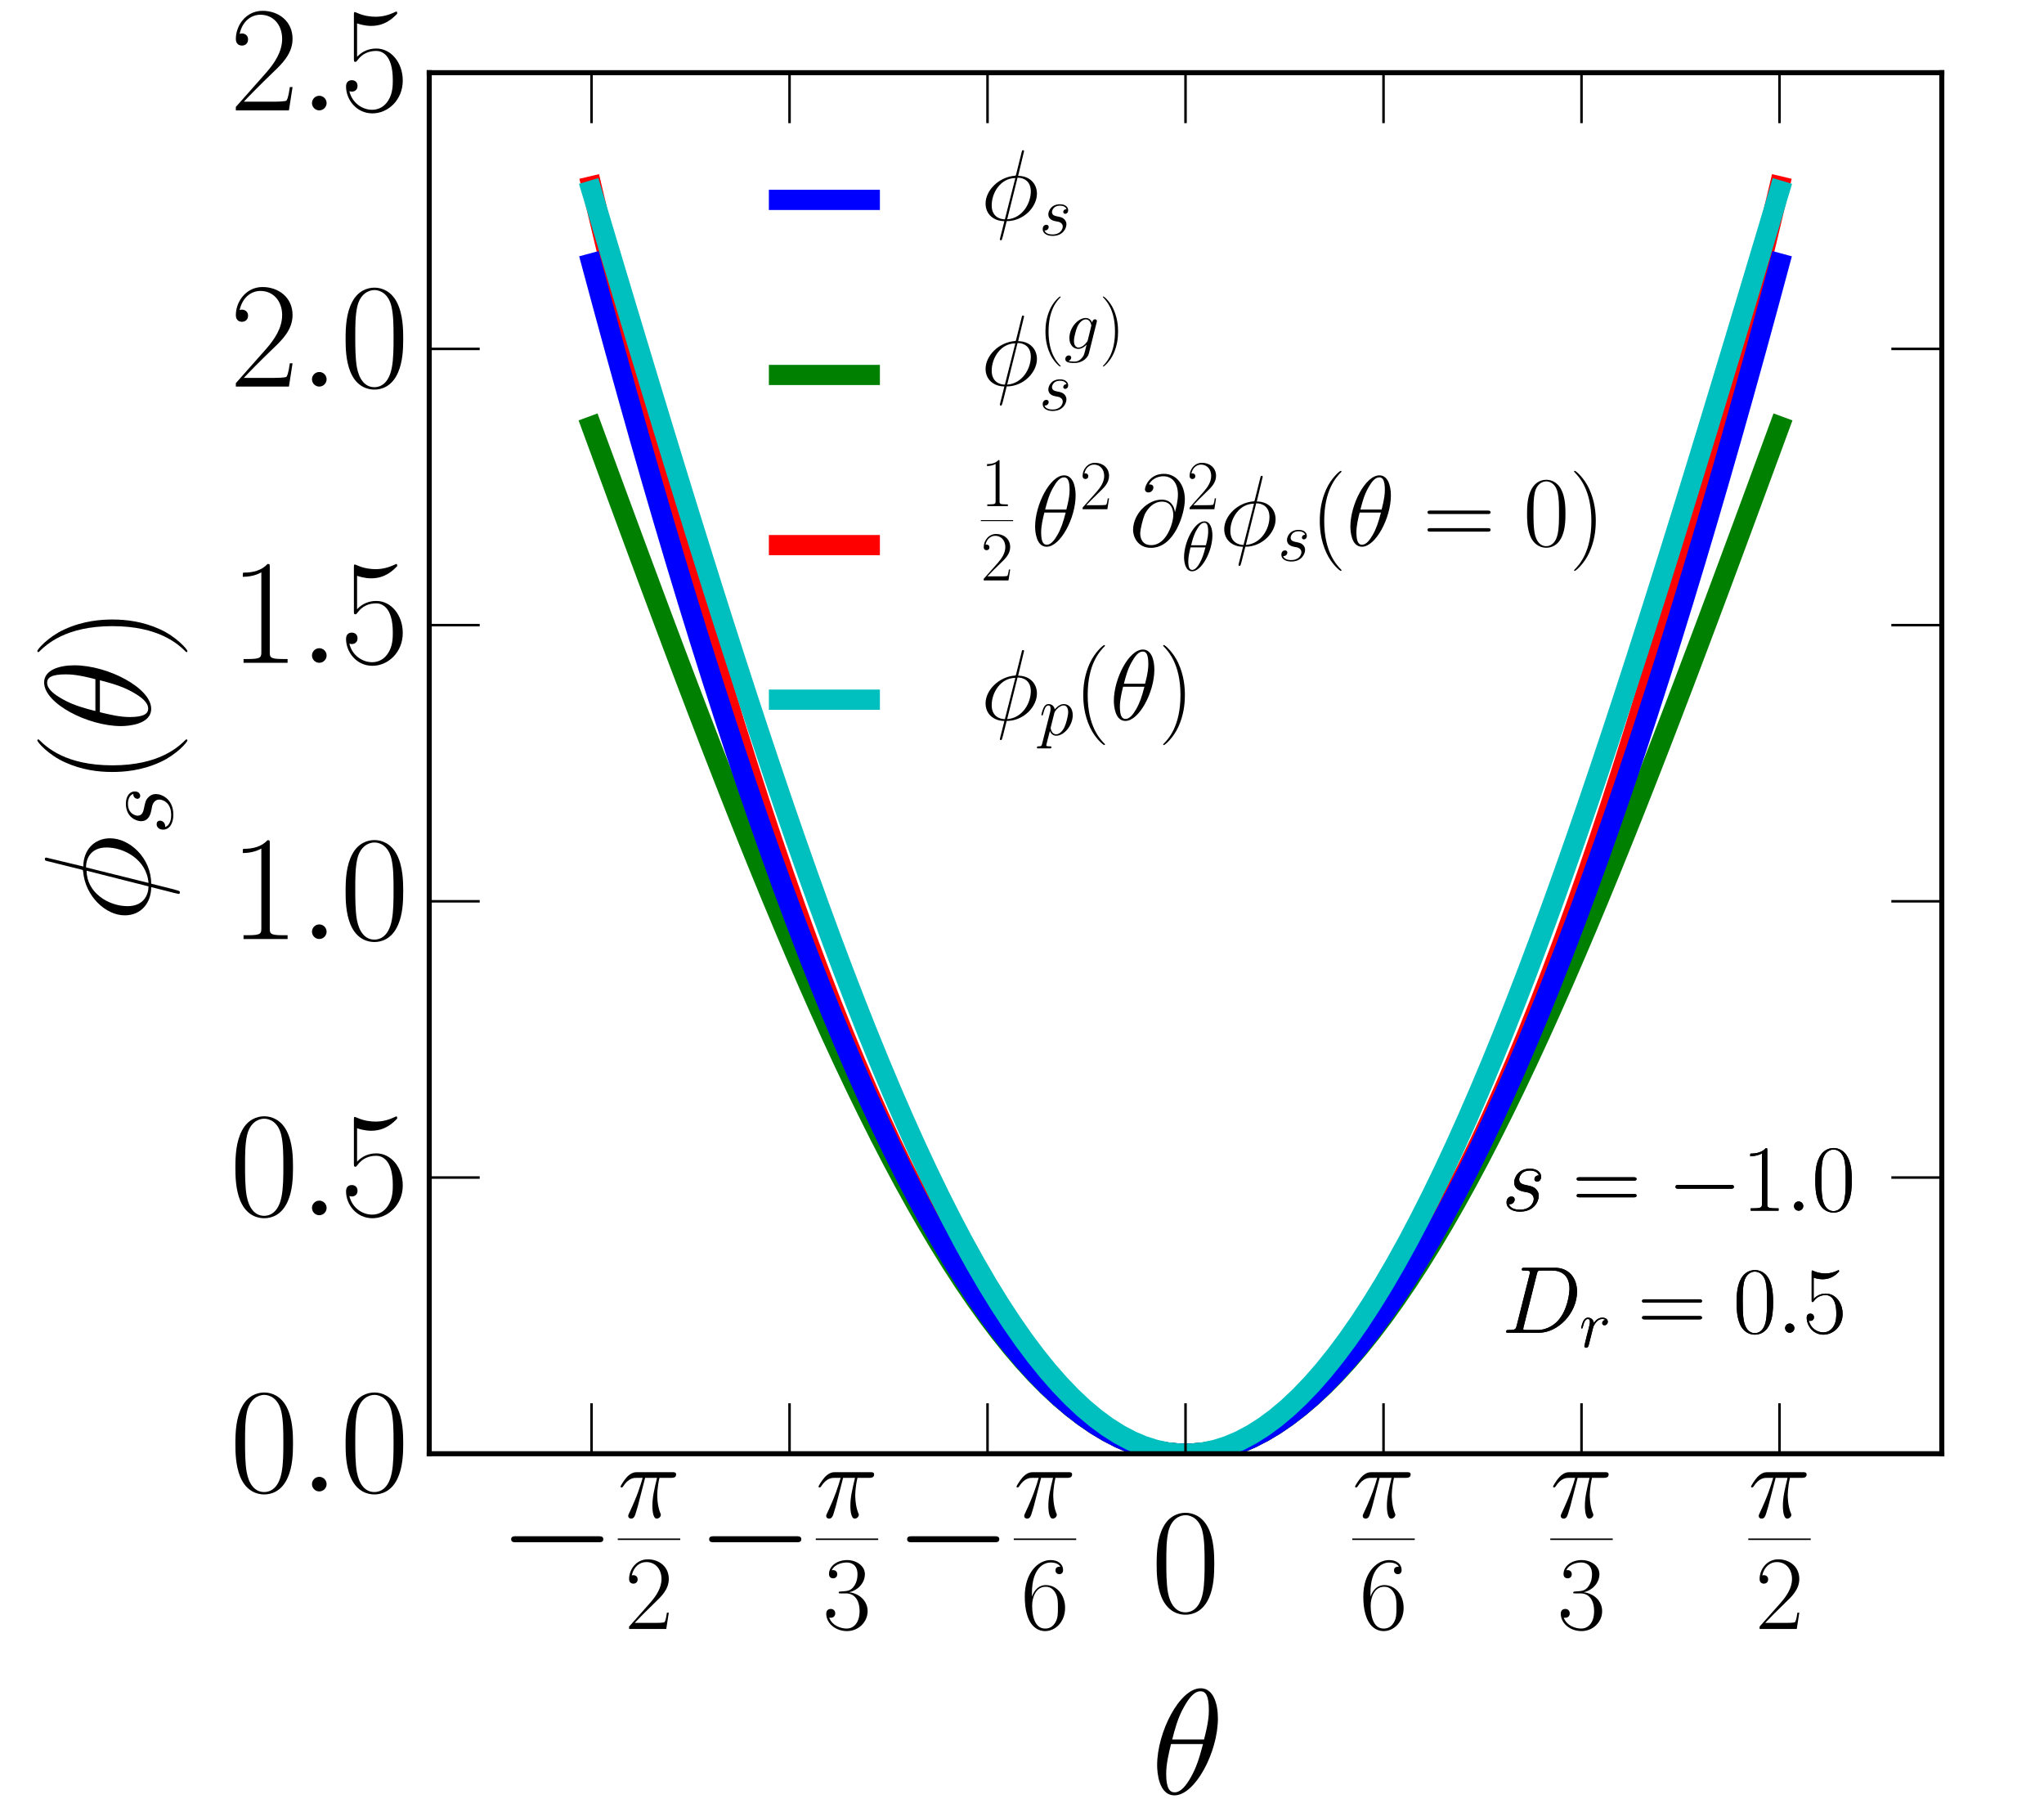 <?xml version="1.0" encoding="utf-8" standalone="no"?>
<!DOCTYPE svg PUBLIC "-//W3C//DTD SVG 1.1//EN"
  "http://www.w3.org/Graphics/SVG/1.1/DTD/svg11.dtd">
<!-- Created with matplotlib (https://matplotlib.org/) -->
<svg height="360pt" version="1.1" viewBox="0 0 405 360" width="405pt" xmlns="http://www.w3.org/2000/svg" xmlns:xlink="http://www.w3.org/1999/xlink">
 <defs>
  <style type="text/css">
*{stroke-linecap:butt;stroke-linejoin:round;}
  </style>
 </defs>
 <g id="figure_1">
  <g id="patch_1">
   <path d="M 0 360 
L 405 360 
L 405 0 
L 0 0 
z
" style="fill:#ffffff;"/>
  </g>
  <g id="axes_1">
   <g id="patch_2">
    <path d="M 85.05 288 
L 384.75 288 
L 384.75 14.4 
L 85.05 14.4 
z
" style="fill:#ffffff;"/>
   </g>
   <g id="line2d_1">
    <path clip-path="url(#p9146e117f8)" d="M 117.208 36.905 
L 119.586 46.948 
L 121.963 56.786 
L 124.341 66.418 
L 126.719 75.846 
L 129.096 85.069 
L 131.474 94.087 
L 133.851 102.9 
L 136.229 111.508 
L 138.607 119.912 
L 140.984 128.11 
L 143.362 136.103 
L 145.739 143.891 
L 148.117 151.475 
L 150.495 158.853 
L 152.872 166.026 
L 155.25 172.995 
L 157.628 179.758 
L 160.005 186.317 
L 162.383 192.67 
L 164.76 198.819 
L 167.138 204.763 
L 169.516 210.502 
L 171.893 216.035 
L 174.271 221.364 
L 176.648 226.488 
L 179.026 231.407 
L 181.404 236.121 
L 183.781 240.63 
L 186.159 244.934 
L 188.537 249.033 
L 190.914 252.927 
L 193.292 256.616 
L 195.669 260.101 
L 198.047 263.38 
L 200.425 266.454 
L 202.802 269.324 
L 205.18 271.988 
L 207.557 274.447 
L 209.935 276.702 
L 212.313 278.751 
L 214.69 280.596 
L 217.068 282.236 
L 219.446 283.67 
L 221.823 284.9 
L 224.201 285.925 
L 226.578 286.745 
L 228.956 287.36 
L 231.334 287.769 
L 233.711 287.974 
L 236.089 287.974 
L 238.466 287.769 
L 240.844 287.36 
L 243.222 286.745 
L 245.599 285.925 
L 247.977 284.9 
L 250.354 283.67 
L 252.732 282.236 
L 255.11 280.596 
L 257.487 278.751 
L 259.865 276.702 
L 262.243 274.447 
L 264.62 271.988 
L 266.998 269.324 
L 269.375 266.454 
L 271.753 263.38 
L 274.131 260.101 
L 276.508 256.616 
L 278.886 252.927 
L 281.263 249.033 
L 283.641 244.934 
L 286.019 240.63 
L 288.396 236.121 
L 290.774 231.407 
L 293.152 226.488 
L 295.529 221.364 
L 297.907 216.035 
L 300.284 210.502 
L 302.662 204.763 
L 305.04 198.819 
L 307.417 192.67 
L 309.795 186.317 
L 312.172 179.758 
L 314.55 172.995 
L 316.928 166.026 
L 319.305 158.853 
L 321.683 151.475 
L 324.061 143.891 
L 326.438 136.103 
L 328.816 128.11 
L 331.193 119.912 
L 333.571 111.508 
L 335.949 102.9 
L 338.326 94.087 
L 340.704 85.069 
L 343.081 75.846 
L 345.459 66.418 
L 347.837 56.786 
L 350.214 46.948 
L 352.592 36.905 
" style="fill:none;stroke:#ff0000;stroke-linecap:square;stroke-width:4;"/>
   </g>
   <g id="line2d_2">
    <path clip-path="url(#p9146e117f8)" d="M 117.208 84.47 
L 119.586 90.928 
L 121.963 97.379 
L 124.341 103.817 
L 126.719 110.235 
L 129.096 116.628 
L 131.474 122.988 
L 133.851 129.31 
L 136.229 135.586 
L 138.607 141.811 
L 140.984 147.978 
L 143.362 154.081 
L 145.739 160.114 
L 148.117 166.071 
L 150.495 171.946 
L 152.872 177.733 
L 155.25 183.426 
L 157.628 189.019 
L 160.005 194.507 
L 162.383 199.884 
L 164.76 205.145 
L 167.138 210.284 
L 169.516 215.297 
L 171.893 220.177 
L 174.271 224.922 
L 176.648 229.525 
L 179.026 233.981 
L 181.404 238.288 
L 183.781 242.439 
L 186.159 246.431 
L 188.537 250.261 
L 190.914 253.923 
L 193.292 257.415 
L 195.669 260.732 
L 198.047 263.872 
L 200.425 266.832 
L 202.802 269.607 
L 205.18 272.197 
L 207.557 274.597 
L 209.935 276.806 
L 212.313 278.821 
L 214.69 280.641 
L 217.068 282.263 
L 219.446 283.686 
L 221.823 284.908 
L 224.201 285.928 
L 226.578 286.746 
L 228.956 287.36 
L 231.334 287.769 
L 233.711 287.974 
L 236.089 287.974 
L 238.466 287.769 
L 240.844 287.36 
L 243.222 286.746 
L 245.599 285.928 
L 247.977 284.908 
L 250.354 283.686 
L 252.732 282.263 
L 255.11 280.641 
L 257.487 278.821 
L 259.865 276.806 
L 262.243 274.597 
L 264.62 272.197 
L 266.998 269.607 
L 269.375 266.832 
L 271.753 263.872 
L 274.131 260.732 
L 276.508 257.415 
L 278.886 253.923 
L 281.263 250.261 
L 283.641 246.431 
L 286.019 242.439 
L 288.396 238.288 
L 290.774 233.981 
L 293.152 229.525 
L 295.529 224.922 
L 297.907 220.177 
L 300.284 215.297 
L 302.662 210.284 
L 305.04 205.145 
L 307.417 199.884 
L 309.795 194.507 
L 312.172 189.019 
L 314.55 183.426 
L 316.928 177.733 
L 319.305 171.946 
L 321.683 166.071 
L 324.061 160.114 
L 326.438 154.081 
L 328.816 147.978 
L 331.193 141.811 
L 333.571 135.586 
L 335.949 129.31 
L 338.326 122.988 
L 340.704 116.628 
L 343.081 110.235 
L 345.459 103.817 
L 347.837 97.379 
L 350.214 90.928 
L 352.592 84.47 
" style="fill:none;stroke:#008000;stroke-linecap:square;stroke-width:4;"/>
   </g>
   <g id="line2d_3">
    <path clip-path="url(#p9146e117f8)" d="M 117.208 52.19 
L 119.586 61.016 
L 121.963 69.713 
L 124.341 78.277 
L 126.719 86.706 
L 129.096 94.996 
L 131.474 103.143 
L 133.851 111.144 
L 136.229 118.998 
L 138.607 126.7 
L 140.984 134.248 
L 143.362 141.639 
L 145.739 148.871 
L 148.117 155.942 
L 150.495 162.849 
L 152.872 169.589 
L 155.25 176.161 
L 157.628 182.562 
L 160.005 188.79 
L 162.383 194.843 
L 164.76 200.72 
L 167.138 206.418 
L 169.516 211.936 
L 171.893 217.272 
L 174.271 222.424 
L 176.648 227.391 
L 179.026 232.171 
L 181.404 236.763 
L 183.781 241.165 
L 186.159 245.376 
L 188.537 249.395 
L 190.914 253.221 
L 193.292 256.851 
L 195.669 260.286 
L 198.047 263.524 
L 200.425 266.565 
L 202.802 269.407 
L 205.18 272.049 
L 207.557 274.491 
L 209.935 276.732 
L 212.313 278.772 
L 214.69 280.609 
L 217.068 282.244 
L 219.446 283.675 
L 221.823 284.902 
L 224.201 285.926 
L 226.578 286.745 
L 228.956 287.36 
L 231.334 287.769 
L 233.711 287.974 
L 236.089 287.974 
L 238.466 287.769 
L 240.844 287.36 
L 243.222 286.745 
L 245.599 285.926 
L 247.977 284.902 
L 250.354 283.675 
L 252.732 282.244 
L 255.11 280.609 
L 257.487 278.772 
L 259.865 276.732 
L 262.243 274.491 
L 264.62 272.049 
L 266.998 269.407 
L 269.375 266.565 
L 271.753 263.524 
L 274.131 260.286 
L 276.508 256.851 
L 278.886 253.221 
L 281.263 249.395 
L 283.641 245.376 
L 286.019 241.165 
L 288.396 236.763 
L 290.774 232.171 
L 293.152 227.391 
L 295.529 222.424 
L 297.907 217.272 
L 300.284 211.936 
L 302.662 206.418 
L 305.04 200.72 
L 307.417 194.843 
L 309.795 188.79 
L 312.172 182.562 
L 314.55 176.161 
L 316.928 169.589 
L 319.305 162.849 
L 321.683 155.942 
L 324.061 148.871 
L 326.438 141.639 
L 328.816 134.248 
L 331.193 126.7 
L 333.571 118.998 
L 335.949 111.144 
L 338.326 103.143 
L 340.704 94.996 
L 343.081 86.706 
L 345.459 78.277 
L 347.837 69.713 
L 350.214 61.016 
L 352.592 52.19 
" style="fill:none;stroke:#0000ff;stroke-linecap:square;stroke-width:4;"/>
   </g>
   <g id="line2d_4">
    <path clip-path="url(#p9146e117f8)" d="M 117.208 37.764 
L 119.586 45.704 
L 121.963 53.635 
L 124.341 61.55 
L 126.719 69.442 
L 129.096 77.302 
L 131.474 85.122 
L 133.851 92.894 
L 136.229 100.61 
L 138.607 108.264 
L 140.984 115.846 
L 143.362 123.35 
L 145.739 130.767 
L 148.117 138.091 
L 150.495 145.314 
L 152.872 152.429 
L 155.25 159.428 
L 157.628 166.305 
L 160.005 173.052 
L 162.383 179.663 
L 164.76 186.131 
L 167.138 192.45 
L 169.516 198.613 
L 171.893 204.614 
L 174.271 210.447 
L 176.648 216.106 
L 179.026 221.585 
L 181.404 226.88 
L 183.781 231.984 
L 186.159 236.892 
L 188.537 241.6 
L 190.914 246.103 
L 193.292 250.396 
L 195.669 254.475 
L 198.047 258.335 
L 200.425 261.974 
L 202.802 265.387 
L 205.18 268.57 
L 207.557 271.521 
L 209.935 274.237 
L 212.313 276.715 
L 214.69 278.952 
L 217.068 280.946 
L 219.446 282.696 
L 221.823 284.198 
L 224.201 285.453 
L 226.578 286.458 
L 228.956 287.213 
L 231.334 287.717 
L 233.711 287.969 
L 236.089 287.969 
L 238.466 287.717 
L 240.844 287.213 
L 243.222 286.458 
L 245.599 285.453 
L 247.977 284.198 
L 250.354 282.696 
L 252.732 280.946 
L 255.11 278.952 
L 257.487 276.715 
L 259.865 274.237 
L 262.243 271.521 
L 264.62 268.57 
L 266.998 265.387 
L 269.375 261.974 
L 271.753 258.335 
L 274.131 254.475 
L 276.508 250.396 
L 278.886 246.103 
L 281.263 241.6 
L 283.641 236.892 
L 286.019 231.984 
L 288.396 226.88 
L 290.774 221.585 
L 293.152 216.106 
L 295.529 210.447 
L 297.907 204.614 
L 300.284 198.613 
L 302.662 192.45 
L 305.04 186.131 
L 307.417 179.663 
L 309.795 173.052 
L 312.172 166.305 
L 314.55 159.428 
L 316.928 152.429 
L 319.305 145.314 
L 321.683 138.091 
L 324.061 130.767 
L 326.438 123.35 
L 328.816 115.846 
L 331.193 108.264 
L 333.571 100.61 
L 335.949 92.894 
L 338.326 85.122 
L 340.704 77.302 
L 343.081 69.442 
L 345.459 61.55 
L 347.837 53.635 
L 350.214 45.704 
L 352.592 37.764 
" style="fill:none;stroke:#00bfbf;stroke-linecap:square;stroke-width:4;"/>
   </g>
   <g id="patch_3">
    <path d="M 85.05 288 
L 85.05 14.4 
" style="fill:none;stroke:#000000;stroke-linecap:square;stroke-linejoin:miter;"/>
   </g>
   <g id="patch_4">
    <path d="M 384.75 288 
L 384.75 14.4 
" style="fill:none;stroke:#000000;stroke-linecap:square;stroke-linejoin:miter;"/>
   </g>
   <g id="patch_5">
    <path d="M 85.05 288 
L 384.75 288 
" style="fill:none;stroke:#000000;stroke-linecap:square;stroke-linejoin:miter;"/>
   </g>
   <g id="patch_6">
    <path d="M 85.05 14.4 
L 384.75 14.4 
" style="fill:none;stroke:#000000;stroke-linecap:square;stroke-linejoin:miter;"/>
   </g>
   <g id="matplotlib.axis_1">
    <g id="xtick_1">
     <g id="line2d_5">
      <defs>
       <path d="M 0 0 
L 0 -10 
" id="mff9f534010" style="stroke:#000000;stroke-width:0.5;"/>
      </defs>
      <g>
       <use style="stroke:#000000;stroke-width:0.5;" x="117.208" xlink:href="#mff9f534010" y="288"/>
      </g>
     </g>
     <g id="line2d_6">
      <defs>
       <path d="M 0 0 
L 0 10 
" id="m2f7d2494c1" style="stroke:#000000;stroke-width:0.5;"/>
      </defs>
      <g>
       <use style="stroke:#000000;stroke-width:0.5;" x="117.208" xlink:href="#m2f7d2494c1" y="14.4"/>
      </g>
     </g>
     <g id="text_1">
      <!-- $-\frac{\pi}{2}$ -->
      <defs>
       <path d="M 65.906 23 
C 67.594 23 69.406 23 69.406 25 
C 69.406 27 67.594 27 65.906 27 
L 11.797 27 
C 10.094 27 8.297 27 8.297 25 
C 8.297 23 10.094 23 11.797 23 
z
" id="CMSY10-0"/>
       <path d="M 25.906 37.625 
L 37.203 37.625 
C 34.5 26.438 32.797 19.156 32.797 11.188 
C 32.797 9.781 32.797 -1 36.906 -1 
C 39 -1 40.797 0.891 40.797 2.594 
C 40.797 3.078 40.797 3.281 40.094 4.781 
C 37.406 11.672 37.406 20.25 37.406 20.953 
C 37.406 21.547 37.406 28.625 39.5 37.625 
L 50.703 37.625 
C 52 37.625 55.297 37.625 55.297 40.812 
C 55.297 43 53.406 43 51.594 43 
L 18.703 43 
C 16.406 43 13 43 8.406 38.125 
C 5.797 35.219 2.594 29.938 2.594 29.344 
C 2.594 28.75 3.094 28.547 3.703 28.547 
C 4.406 28.547 4.5 28.844 5 29.438 
C 10.203 37.625 15.406 37.625 17.906 37.625 
L 23.594 37.625 
C 21.406 30.141 18.906 21.453 10.703 4 
C 9.906 2.406 9.906 2.188 9.906 1.594 
C 9.906 -0.5 11.703 -1 12.594 -1 
C 15.5 -1 16.297 1.594 17.5 5.781 
C 19.094 10.875 19.094 11.078 20.094 15.062 
z
" id="CMMI12-25"/>
       <path d="M 41.703 15.453 
L 39.906 15.453 
C 38.906 8.375 38.094 7.172 37.703 6.562 
C 37.203 5.766 30 5.766 28.594 5.766 
L 9.406 5.766 
C 13 9.672 20 16.75 28.5 24.953 
C 34.594 30.734 41.703 37.531 41.703 47.422 
C 41.703 59.219 32.297 66 21.797 66 
C 10.797 66 4.094 56.312 4.094 47.344 
C 4.094 43.438 7 42.938 8.203 42.938 
C 9.203 42.938 12.203 43.547 12.203 47.031 
C 12.203 50.109 9.594 51 8.203 51 
C 7.594 51 7 50.906 6.594 50.703 
C 8.5 59.219 14.297 63.406 20.406 63.406 
C 29.094 63.406 34.797 56.516 34.797 47.422 
C 34.797 38.734 29.703 31.25 24 24.75 
L 4.094 2.281 
L 4.094 0 
L 39.297 0 
z
" id="CMR17-50"/>
      </defs>
      <g transform="translate(98.802 322.716)scale(0.3 -0.3)">
       <use transform="translate(0 34.355)scale(0.996)" xlink:href="#CMSY10-0"/>
       <use transform="translate(78.683 73.581)scale(0.697)" xlink:href="#CMMI12-25"/>
       <use transform="translate(83.31 0)scale(0.697)" xlink:href="#CMR17-50"/>
       <path d="M 78.683 58.766 
L 119.92 58.766 
L 119.92 59.758 
L 78.683 59.758 
L 78.683 58.766 
z
"/>
      </g>
     </g>
    </g>
    <g id="xtick_2">
     <g id="line2d_7">
      <g>
       <use style="stroke:#000000;stroke-width:0.5;" x="156.439" xlink:href="#mff9f534010" y="288"/>
      </g>
     </g>
     <g id="line2d_8">
      <g>
       <use style="stroke:#000000;stroke-width:0.5;" x="156.439" xlink:href="#m2f7d2494c1" y="14.4"/>
      </g>
     </g>
     <g id="text_2">
      <!-- $-\frac{\pi}{3}$ -->
      <defs>
       <path d="M 22.094 33.703 
C 31 33.703 34.906 25.969 34.906 17.031 
C 34.906 5 28.5 0.391 22.703 0.391 
C 17.406 0.391 8.797 3.031 6.094 10.828 
C 6.594 10.625 7.094 10.625 7.594 10.625 
C 10 10.625 11.797 12.219 11.797 14.812 
C 11.797 17.703 9.594 19 7.594 19 
C 5.906 19 3.297 18.203 3.297 14.469 
C 3.297 5.234 12.297 -2 22.906 -2 
C 34 -2 42.5 6.719 42.5 16.953 
C 42.5 26.672 34.5 33.703 25 34.797 
C 32.594 36.375 39.906 43.062 39.906 52.016 
C 39.906 59.688 32 65.297 23 65.297 
C 13.906 65.297 5.906 59.828 5.906 52.016 
C 5.906 48.594 8.5 48 9.797 48 
C 11.906 48 13.703 49.297 13.703 51.891 
C 13.703 54.469 11.906 55.766 9.797 55.766 
C 9.406 55.766 8.906 55.766 8.5 55.578 
C 11.406 61.859 19.297 63 22.797 63 
C 26.297 63 32.906 61.328 32.906 51.875 
C 32.906 49.109 32.5 44.188 29.094 39.844 
C 26.094 36 22.703 36 19.406 35.688 
C 18.906 35.688 16.594 35.453 16.203 35.453 
C 15.5 35.359 15.094 35.266 15.094 34.5 
C 15.094 33.797 15.203 33.703 17.203 33.703 
z
" id="CMR17-51"/>
      </defs>
      <g transform="translate(138.032 322.716)scale(0.3 -0.3)">
       <use transform="translate(0 34.355)scale(0.996)" xlink:href="#CMSY10-0"/>
       <use transform="translate(78.683 73.581)scale(0.697)" xlink:href="#CMMI12-25"/>
       <use transform="translate(83.31 0)scale(0.697)" xlink:href="#CMR17-51"/>
       <path d="M 78.683 58.766 
L 119.92 58.766 
L 119.92 59.758 
L 78.683 59.758 
L 78.683 58.766 
z
"/>
      </g>
     </g>
    </g>
    <g id="xtick_3">
     <g id="line2d_9">
      <g>
       <use style="stroke:#000000;stroke-width:0.5;" x="195.669" xlink:href="#mff9f534010" y="288"/>
      </g>
     </g>
     <g id="line2d_10">
      <g>
       <use style="stroke:#000000;stroke-width:0.5;" x="195.669" xlink:href="#m2f7d2494c1" y="14.4"/>
      </g>
     </g>
     <g id="text_3">
      <!-- $-\frac{\pi}{6}$ -->
      <defs>
       <path d="M 10.594 34 
C 10.594 57.656 21.797 63 28.297 63 
C 30.406 63 35.5 62.641 37.5 59 
C 35.906 59 32.906 59 32.906 55.516 
C 32.906 52.828 35.094 51.922 36.5 51.922 
C 37.406 51.922 40.094 52.312 40.094 55.625 
C 40.094 61.781 35.094 65.297 28.203 65.297 
C 16.297 65.297 3.797 52.969 3.797 31 
C 3.797 3.953 15.094 -2 23.094 -2 
C 32.797 -2 42 6.672 42 20.047 
C 42 32.516 33.906 41.594 23.703 41.594 
C 17.594 41.594 13.094 37.609 10.594 30.625 
z
M 23.094 0.391 
C 10.797 0.391 10.797 18.75 10.797 22.438 
C 10.797 29.625 14.203 40 23.5 40 
C 25.203 40 30.094 40 33.406 33.125 
C 35.203 29.219 35.203 25.141 35.203 20.141 
C 35.203 14.75 35.203 10.781 33.094 6.781 
C 30.906 2.672 27.703 0.391 23.094 0.391 
z
" id="CMR17-54"/>
      </defs>
      <g transform="translate(177.263 322.716)scale(0.3 -0.3)">
       <use transform="translate(0 34.355)scale(0.996)" xlink:href="#CMSY10-0"/>
       <use transform="translate(78.683 73.581)scale(0.697)" xlink:href="#CMMI12-25"/>
       <use transform="translate(83.31 0)scale(0.697)" xlink:href="#CMR17-54"/>
       <path d="M 78.683 58.766 
L 119.92 58.766 
L 119.92 59.758 
L 78.683 59.758 
L 78.683 58.766 
z
"/>
      </g>
     </g>
    </g>
    <g id="xtick_4">
     <g id="line2d_11">
      <g>
       <use style="stroke:#000000;stroke-width:0.5;" x="234.9" xlink:href="#mff9f534010" y="288"/>
      </g>
     </g>
     <g id="line2d_12">
      <g>
       <use style="stroke:#000000;stroke-width:0.5;" x="234.9" xlink:href="#m2f7d2494c1" y="14.4"/>
      </g>
     </g>
     <g id="text_4">
      <!-- $0$ -->
      <defs>
       <path d="M 42 31.641 
C 42 37.75 41.906 48.125 37.703 56.109 
C 34 63.109 28.094 65.594 22.906 65.594 
C 18.094 65.594 12 63.406 8.203 56.203 
C 4.203 48.719 3.797 39.438 3.797 31.641 
C 3.797 25.953 3.906 17.281 7 9.672 
C 11.297 -0.609 19 -2 22.906 -2 
C 27.5 -2 34.5 -0.109 38.594 9.375 
C 41.594 16.281 42 24.359 42 31.641 
z
M 22.906 -0.406 
C 16.5 -0.406 12.703 5.078 11.297 12.688 
C 10.203 18.562 10.203 27.156 10.203 32.75 
C 10.203 40.438 10.203 46.828 11.5 52.922 
C 13.406 61.391 19 64 22.906 64 
C 27 64 32.297 61.297 34.203 53.125 
C 35.5 47.438 35.594 40.734 35.594 32.75 
C 35.594 26.25 35.594 18.266 34.406 12.375 
C 32.297 1.484 26.406 -0.406 22.906 -0.406 
z
" id="CMR17-48"/>
      </defs>
      <g transform="translate(228.046 319.295)scale(0.3 -0.3)">
       <use transform="scale(0.996)" xlink:href="#CMR17-48"/>
      </g>
     </g>
    </g>
    <g id="xtick_5">
     <g id="line2d_13">
      <g>
       <use style="stroke:#000000;stroke-width:0.5;" x="274.131" xlink:href="#mff9f534010" y="288"/>
      </g>
     </g>
     <g id="line2d_14">
      <g>
       <use style="stroke:#000000;stroke-width:0.5;" x="274.131" xlink:href="#m2f7d2494c1" y="14.4"/>
      </g>
     </g>
     <g id="text_5">
      <!-- $\frac{\pi}{6}$ -->
      <g transform="translate(267.945 322.716)scale(0.3 -0.3)">
       <use transform="translate(0 73.581)scale(0.697)" xlink:href="#CMMI12-25"/>
       <use transform="translate(4.627 0)scale(0.697)" xlink:href="#CMR17-54"/>
       <path d="M 0 58.766 
L 41.237 58.766 
L 41.237 59.758 
L 0 59.758 
L 0 58.766 
z
"/>
      </g>
     </g>
    </g>
    <g id="xtick_6">
     <g id="line2d_15">
      <g>
       <use style="stroke:#000000;stroke-width:0.5;" x="313.361" xlink:href="#mff9f534010" y="288"/>
      </g>
     </g>
     <g id="line2d_16">
      <g>
       <use style="stroke:#000000;stroke-width:0.5;" x="313.361" xlink:href="#m2f7d2494c1" y="14.4"/>
      </g>
     </g>
     <g id="text_6">
      <!-- $\frac{\pi}{3}$ -->
      <g transform="translate(307.176 322.716)scale(0.3 -0.3)">
       <use transform="translate(0 73.581)scale(0.697)" xlink:href="#CMMI12-25"/>
       <use transform="translate(4.627 0)scale(0.697)" xlink:href="#CMR17-51"/>
       <path d="M 0 58.766 
L 41.237 58.766 
L 41.237 59.758 
L 0 59.758 
L 0 58.766 
z
"/>
      </g>
     </g>
    </g>
    <g id="xtick_7">
     <g id="line2d_17">
      <g>
       <use style="stroke:#000000;stroke-width:0.5;" x="352.592" xlink:href="#mff9f534010" y="288"/>
      </g>
     </g>
     <g id="line2d_18">
      <g>
       <use style="stroke:#000000;stroke-width:0.5;" x="352.592" xlink:href="#m2f7d2494c1" y="14.4"/>
      </g>
     </g>
     <g id="text_7">
      <!-- $\frac{\pi}{2}$ -->
      <g transform="translate(346.406 322.716)scale(0.3 -0.3)">
       <use transform="translate(0 73.581)scale(0.697)" xlink:href="#CMMI12-25"/>
       <use transform="translate(4.627 0)scale(0.697)" xlink:href="#CMR17-50"/>
       <path d="M 0 58.766 
L 41.237 58.766 
L 41.237 59.758 
L 0 59.758 
L 0 58.766 
z
"/>
      </g>
     </g>
    </g>
    <g id="text_8">
     <!-- $\theta$ -->
     <defs>
      <path d="M 44.297 50 
C 44.297 60.156 41.094 70 32.906 70 
C 18.906 70 4 40.859 4 19 
C 4 14.422 5 -1 15.5 -1 
C 29.094 -1 44.297 27.438 44.297 50 
z
M 14 36 
C 15.5 41.859 17.594 50.219 21.594 57.266 
C 24.906 63.234 28.406 68 32.797 68 
C 36.094 68 38.297 65.219 38.297 55.688 
C 38.297 52.094 38 47.141 35.094 36 
z
M 34.406 33.016 
C 31.906 23.281 29.797 17 26.203 10.734 
C 23.297 5.672 19.797 1 15.594 1 
C 12.5 1 10 3.391 10 13.219 
C 10 19.688 11.594 26.453 13.203 33.016 
z
" id="CMMI12-18"/>
     </defs>
     <g transform="translate(228.081 355.377)scale(0.3 -0.3)">
      <use transform="scale(0.996)" xlink:href="#CMMI12-18"/>
     </g>
    </g>
   </g>
   <g id="matplotlib.axis_2">
    <g id="ytick_1">
     <g id="line2d_19">
      <defs>
       <path d="M 0 0 
L 10 0 
" id="m4f75201c1f" style="stroke:#000000;stroke-width:0.5;"/>
      </defs>
      <g>
       <use style="stroke:#000000;stroke-width:0.5;" x="85.05" xlink:href="#m4f75201c1f" y="288"/>
      </g>
     </g>
     <g id="line2d_20">
      <defs>
       <path d="M 0 0 
L -10 0 
" id="mc02bea0419" style="stroke:#000000;stroke-width:0.5;"/>
      </defs>
      <g>
       <use style="stroke:#000000;stroke-width:0.5;" x="384.75" xlink:href="#mc02bea0419" y="288"/>
      </g>
     </g>
     <g id="text_9">
      <!-- $0.0$ -->
      <defs>
       <path d="M 18.406 4.797 
C 18.406 7.688 16 9.672 13.594 9.672 
C 10.703 9.672 8.703 7.281 8.703 4.891 
C 8.703 2 11.094 0 13.5 0 
C 16.406 0 18.406 2.391 18.406 4.797 
z
" id="CMMI12-58"/>
      </defs>
      <g transform="translate(45.507 295.465)scale(0.3 -0.3)">
       <use transform="scale(0.996)" xlink:href="#CMR17-48"/>
       <use transform="translate(45.69 0)scale(0.996)" xlink:href="#CMMI12-58"/>
       <use transform="translate(72.788 0)scale(0.996)" xlink:href="#CMR17-48"/>
      </g>
     </g>
    </g>
    <g id="ytick_2">
     <g id="line2d_21">
      <g>
       <use style="stroke:#000000;stroke-width:0.5;" x="85.05" xlink:href="#m4f75201c1f" y="233.28"/>
      </g>
     </g>
     <g id="line2d_22">
      <g>
       <use style="stroke:#000000;stroke-width:0.5;" x="384.75" xlink:href="#mc02bea0419" y="233.28"/>
      </g>
     </g>
     <g id="text_10">
      <!-- $0.5$ -->
      <defs>
       <path d="M 11.406 57.688 
C 12.406 57.281 16.5 56 20.703 56 
C 30 56 35.094 61.109 38 64.062 
C 38 64.953 38 65.5 37.406 65.5 
C 37.297 65.5 37.094 65.5 36.297 65.047 
C 32.797 63.406 28.703 62.078 23.703 62.078 
C 20.703 62.078 16.203 62.484 11.297 64.672 
C 10.203 65.172 10 65.172 9.906 65.172 
C 9.406 65.172 9.297 65.062 9.297 63.078 
L 9.297 34.422 
C 9.297 32.641 9.297 32.141 10.297 32.141 
C 10.797 32.141 11 32.344 11.5 33.031 
C 14.703 37.516 19.094 39.406 24.094 39.406 
C 27.594 39.406 35.094 37.219 35.094 20.141 
C 35.094 16.953 35.094 11.172 32.094 6.578 
C 29.594 2.484 25.703 0.391 21.406 0.391 
C 14.797 0.391 8.094 5 6.297 12.719 
C 6.703 12.609 7.5 12.422 7.906 12.422 
C 9.203 12.422 11.703 13.125 11.703 16.219 
C 11.703 18.906 9.797 20 7.906 20 
C 5.594 20 4.094 18.594 4.094 15.797 
C 4.094 7.094 11 -2 21.594 -2 
C 31.906 -2 41.703 6.875 41.703 19.75 
C 41.703 31.719 33.906 41 24.203 41 
C 19.094 41 14.797 39.109 11.406 35.531 
z
" id="CMR17-53"/>
      </defs>
      <g transform="translate(45.507 240.745)scale(0.3 -0.3)">
       <use transform="scale(0.996)" xlink:href="#CMR17-48"/>
       <use transform="translate(45.69 0)scale(0.996)" xlink:href="#CMMI12-58"/>
       <use transform="translate(72.788 0)scale(0.996)" xlink:href="#CMR17-53"/>
      </g>
     </g>
    </g>
    <g id="ytick_3">
     <g id="line2d_23">
      <g>
       <use style="stroke:#000000;stroke-width:0.5;" x="85.05" xlink:href="#m4f75201c1f" y="178.56"/>
      </g>
     </g>
     <g id="line2d_24">
      <g>
       <use style="stroke:#000000;stroke-width:0.5;" x="384.75" xlink:href="#mc02bea0419" y="178.56"/>
      </g>
     </g>
     <g id="text_11">
      <!-- $1.0$ -->
      <defs>
       <path d="M 26.594 63.406 
C 26.594 65.5 26.5 65.5 25.094 65.5 
C 21.203 61.188 15.297 59.797 9.703 59.797 
C 9.406 59.797 8.906 59.797 8.797 59.5 
C 8.703 59.297 8.703 59.094 8.703 57 
C 11.797 57 17 57.594 21 59.984 
L 21 7.203 
C 21 3.688 20.797 2.5 12.203 2.5 
L 9.203 2.5 
L 9.203 0 
C 14 0 19 0 23.797 0 
C 28.594 0 33.594 0 38.406 0 
L 38.406 2.5 
L 35.406 2.5 
C 26.797 2.5 26.594 3.594 26.594 7.156 
z
" id="CMR17-49"/>
      </defs>
      <g transform="translate(45.507 186.025)scale(0.3 -0.3)">
       <use transform="scale(0.996)" xlink:href="#CMR17-49"/>
       <use transform="translate(45.69 0)scale(0.996)" xlink:href="#CMMI12-58"/>
       <use transform="translate(72.788 0)scale(0.996)" xlink:href="#CMR17-48"/>
      </g>
     </g>
    </g>
    <g id="ytick_4">
     <g id="line2d_25">
      <g>
       <use style="stroke:#000000;stroke-width:0.5;" x="85.05" xlink:href="#m4f75201c1f" y="123.84"/>
      </g>
     </g>
     <g id="line2d_26">
      <g>
       <use style="stroke:#000000;stroke-width:0.5;" x="384.75" xlink:href="#mc02bea0419" y="123.84"/>
      </g>
     </g>
     <g id="text_12">
      <!-- $1.5$ -->
      <g transform="translate(45.507 131.305)scale(0.3 -0.3)">
       <use transform="scale(0.996)" xlink:href="#CMR17-49"/>
       <use transform="translate(45.69 0)scale(0.996)" xlink:href="#CMMI12-58"/>
       <use transform="translate(72.788 0)scale(0.996)" xlink:href="#CMR17-53"/>
      </g>
     </g>
    </g>
    <g id="ytick_5">
     <g id="line2d_27">
      <g>
       <use style="stroke:#000000;stroke-width:0.5;" x="85.05" xlink:href="#m4f75201c1f" y="69.12"/>
      </g>
     </g>
     <g id="line2d_28">
      <g>
       <use style="stroke:#000000;stroke-width:0.5;" x="384.75" xlink:href="#mc02bea0419" y="69.12"/>
      </g>
     </g>
     <g id="text_13">
      <!-- $2.0$ -->
      <g transform="translate(45.507 76.585)scale(0.3 -0.3)">
       <use transform="scale(0.996)" xlink:href="#CMR17-50"/>
       <use transform="translate(45.69 0)scale(0.996)" xlink:href="#CMMI12-58"/>
       <use transform="translate(72.788 0)scale(0.996)" xlink:href="#CMR17-48"/>
      </g>
     </g>
    </g>
    <g id="ytick_6">
     <g id="line2d_29">
      <g>
       <use style="stroke:#000000;stroke-width:0.5;" x="85.05" xlink:href="#m4f75201c1f" y="14.4"/>
      </g>
     </g>
     <g id="line2d_30">
      <g>
       <use style="stroke:#000000;stroke-width:0.5;" x="384.75" xlink:href="#mc02bea0419" y="14.4"/>
      </g>
     </g>
     <g id="text_14">
      <!-- $2.5$ -->
      <g transform="translate(45.507 21.865)scale(0.3 -0.3)">
       <use transform="scale(0.996)" xlink:href="#CMR17-50"/>
       <use transform="translate(45.69 0)scale(0.996)" xlink:href="#CMMI12-58"/>
       <use transform="translate(72.788 0)scale(0.996)" xlink:href="#CMR17-53"/>
      </g>
     </g>
    </g>
    <g id="text_15">
     <!-- $\phi_s(\theta)$ -->
     <defs>
      <path d="M 43 68.594 
C 43 69.5 42.297 69.5 42 69.5 
C 41.094 69.5 41 69.297 40.594 67.594 
L 35.203 45.922 
C 34.906 44.625 34.797 44.516 34.703 44.422 
C 34.594 44.219 33.906 44.125 33.703 44.125 
C 17.297 42.719 4.703 29.125 4.703 16.516 
C 4.703 5.641 13 -1 23.406 -1 
C 22.594 -4.078 21.906 -7.234 21.094 -10.297 
C 19.703 -15.547 18.906 -18.812 18.906 -19.203 
C 18.906 -19.391 18.906 -20 19.906 -20 
C 20.203 -20 20.594 -20 20.797 -19.594 
C 21 -19.391 21.594 -17.016 22 -15.75 
L 25.703 -1 
C 42.797 -1 55.797 13.344 55.797 26.25 
C 55.797 36.609 48.203 44 37.094 44 
z
M 36.5 42.203 
C 43.094 42.203 49.703 38.484 49.703 28.562 
C 49.703 17.141 41.797 2 26.203 0.781 
z
M 23.906 0.781 
C 19 0.781 10.797 3.438 10.797 14.656 
C 10.797 27.516 19.906 41.812 34.297 41.812 
z
" id="CMMI12-30"/>
      <path d="M 22.797 20 
C 24.5 19.703 27.203 19.109 27.797 19 
C 29.094 18.625 33.594 17.031 33.594 12.234 
C 33.594 9.156 30.797 1.094 19.203 1.094 
C 17.094 1.094 9.594 1.094 7.594 6.812 
C 11.594 6.312 13.594 9.422 13.594 11.641 
C 13.594 13.75 12.203 14.844 10.203 14.844 
C 8 14.844 5.094 13.141 5.094 8.625 
C 5.094 2.703 11.094 -1 19.094 -1 
C 34.297 -1 38.797 10.172 38.797 15.375 
C 38.797 16.859 38.797 19.656 35.594 22.844 
C 33.094 25.25 30.703 25.75 25.297 26.844 
C 22.594 27.438 18.297 28.344 18.297 32.828 
C 18.297 34.828 20.094 42.016 29.594 42.016 
C 33.797 42.016 37.906 40.453 38.906 37 
C 34.5 37 34.297 33.203 34.297 33.109 
C 34.297 31 36.203 30.406 37.094 30.406 
C 38.5 30.406 41.297 31.484 41.297 35.641 
C 41.297 39.766 37.5 44 29.703 44 
C 16.594 44 13.094 33.75 13.094 29.672 
C 13.094 22.094 20.5 20.5 22.797 20 
z
" id="CMMI12-115"/>
      <path d="M 30.594 -24.391 
C 30.594 -24.297 30.594 -24.094 30.297 -23.797 
C 25.703 -19.125 13.406 -6.359 13.406 24.703 
C 13.406 55.766 25.5 68.422 30.406 73.391 
C 30.406 73.5 30.594 73.703 30.594 74 
C 30.594 74.297 30.297 74.5 29.906 74.5 
C 28.797 74.5 20.297 67.125 15.406 56.156 
C 10.406 45.109 9 34.359 9 24.812 
C 9 17.625 9.703 5.484 15.703 -7.359 
C 20.5 -17.734 28.703 -25 29.906 -25 
C 30.406 -25 30.594 -24.797 30.594 -24.391 
z
" id="CMR17-40"/>
      <path d="M 26.297 24.703 
C 26.297 31.875 25.594 44.016 19.594 56.859 
C 14.797 67.234 6.594 74.5 5.406 74.5 
C 5.094 74.5 4.703 74.391 4.703 73.891 
C 4.703 73.703 4.797 73.594 4.906 73.391 
C 9.703 68.406 21.906 55.75 21.906 24.75 
C 21.906 -6.359 9.797 -19.016 4.906 -24.016 
C 4.797 -24.203 4.703 -24.312 4.703 -24.5 
C 4.703 -25 5.094 -25 5.406 -25 
C 6.5 -25 15 -17.625 19.906 -6.656 
C 24.906 4.391 26.297 15.141 26.297 24.703 
z
" id="CMR17-41"/>
     </defs>
     <g transform="translate(34.141 182.744)rotate(-90)scale(0.3 -0.3)">
      <use transform="translate(0 14.944)scale(0.996)" xlink:href="#CMMI12-30"/>
      <use transform="translate(57.734 0)scale(0.697)" xlink:href="#CMMI12-115"/>
      <use transform="translate(90.397 14.944)scale(0.996)" xlink:href="#CMR17-40"/>
      <use transform="translate(125.678 14.944)scale(0.996)" xlink:href="#CMMI12-18"/>
      <use transform="translate(173.847 14.944)scale(0.996)" xlink:href="#CMR17-41"/>
     </g>
    </g>
   </g>
   <g id="legend_1">
    <g id="line2d_31">
     <path d="M 154.345 39.597 
L 172.345 39.597 
" style="fill:none;stroke:#0000ff;stroke-linecap:square;stroke-width:4;"/>
    </g>
    <g id="line2d_32"/>
    <g id="text_16">
     <!-- $\phi_s$ -->
     <g transform="translate(194.345 46.597)scale(0.2 -0.2)">
      <use transform="translate(0 14.944)scale(0.996)" xlink:href="#CMMI12-30"/>
      <use transform="translate(57.734 0)scale(0.697)" xlink:href="#CMMI12-115"/>
     </g>
    </g>
    <g id="line2d_33">
     <path d="M 154.345 74.282 
L 172.345 74.282 
" style="fill:none;stroke:#008000;stroke-linecap:square;stroke-width:4;"/>
    </g>
    <g id="line2d_34"/>
    <g id="text_17">
     <!-- $\phi^{(g)}_s$ -->
     <defs>
      <path d="M 33.797 12.672 
C 33.406 11.078 33.203 10.672 31.906 9.188 
C 27.797 3.891 23.594 2 20.5 2 
C 17.203 2 14.094 4.594 14.094 11.469 
C 14.094 16.766 17.094 27.938 19.297 32.438 
C 22.203 38.016 26.703 42.016 30.906 42.016 
C 37.5 42.016 38.797 33.828 38.797 33.234 
L 38.5 31.828 
z
M 40 37.422 
C 38.703 40.312 35.906 44 30.906 44 
C 20 44 7.594 30.328 7.594 15.469 
C 7.594 5.094 13.906 0 20.297 0 
C 25.594 0 30.297 4.188 32.094 6.188 
L 29.906 -2.672 
C 28.5 -8.062 27.906 -10.531 24.297 -13.969 
C 20.203 -18 16.406 -18 14.203 -18 
C 11.203 -18 8.703 -17.797 6.203 -17.016 
C 9.406 -16.141 10.203 -13.406 10.203 -12.328 
C 10.203 -10.766 9 -9.188 6.797 -9.188 
C 4.406 -9.188 1.797 -11.156 1.797 -14.406 
C 1.797 -18.438 5.906 -20 14.406 -20 
C 27.297 -20 34 -11.766 35.297 -6.406 
L 46.406 38.047 
C 46.703 39.234 46.703 39.438 46.703 39.625 
C 46.703 41.016 45.594 42.109 44.094 42.109 
C 41.703 42.109 40.297 40.109 40 37.422 
z
" id="CMMI12-103"/>
     </defs>
     <g transform="translate(194.345 81.282)scale(0.2 -0.2)">
      <use transform="translate(0 24.629)scale(0.996)" xlink:href="#CMMI12-30"/>
      <use transform="translate(57.734 60.783)scale(0.697)" xlink:href="#CMR17-40"/>
      <use transform="translate(82.431 60.783)scale(0.697)" xlink:href="#CMMI12-103"/>
      <use transform="translate(117.63 60.783)scale(0.697)" xlink:href="#CMR17-41"/>
      <use transform="translate(57.734 0)scale(0.697)" xlink:href="#CMMI12-115"/>
     </g>
    </g>
    <g id="line2d_35">
     <path d="M 154.345 107.986 
L 172.345 107.986 
" style="fill:none;stroke:#ff0000;stroke-linecap:square;stroke-width:4;"/>
    </g>
    <g id="line2d_36"/>
    <g id="text_18">
     <!-- $\frac{1}{2} \, \theta^2 \, \partial^2_{\theta} \phi_s(\theta = 0)$ -->
     <defs>
      <path d="M 45.406 33.516 
C 44.797 39.125 41.297 45.859 32.297 45.859 
C 18.203 45.859 3.797 31.516 3.797 15.562 
C 3.797 9.438 8 -2.094 21.594 -2.094 
C 45.203 -2.094 55.297 32.297 55.297 46 
C 55.297 60.406 47.203 71.5 34.406 71.5 
C 19.906 71.5 15.594 58.797 15.594 56.094 
C 15.594 55.203 16.203 53 19 53 
C 22.5 53 24 56.203 24 57.906 
C 24 61 20.906 61 19.594 61 
C 23.703 68.406 31.297 69.094 34 69.094 
C 42.797 69.094 48.406 62.109 48.406 50.969 
C 48.406 44.578 46.5 37.188 45.5 33.516 
z
M 21.906 0.594 
C 12.5 0.594 10.906 8.031 10.906 12.25 
C 10.906 16.656 13.703 27 15.203 30.703 
C 16.5 33.719 22.203 43.859 32.594 43.859 
C 41.703 43.859 43.797 35.922 43.797 30.516 
C 43.797 23.078 37.297 0.594 21.906 0.594 
z
" id="CMMI12-64"/>
      <path d="M 64.297 31.516 
C 65.797 31.516 67.297 31.516 67.297 33.203 
C 67.297 35 65.594 35 63.906 35 
L 8 35 
C 6.297 35 4.594 35 4.594 33.203 
C 4.594 31.516 6.094 31.516 7.594 31.516 
z
M 63.906 14 
C 65.594 14 67.297 14 67.297 15.797 
C 67.297 17.484 65.797 17.484 64.297 17.484 
L 7.594 17.484 
C 6.094 17.484 4.594 17.484 4.594 15.797 
C 4.594 14 6.297 14 8 14 
z
" id="CMR17-61"/>
     </defs>
     <g transform="translate(194.345 114.986)scale(0.2 -0.2)">
      <use transform="translate(0 73.581)scale(0.697)" xlink:href="#CMR17-49"/>
      <use transform="scale(0.697)" xlink:href="#CMR17-50"/>
      <use transform="translate(49.783 34.355)scale(0.996)" xlink:href="#CMMI12-18"/>
      <use transform="translate(97.953 70.509)scale(0.697)" xlink:href="#CMR17-50"/>
      <use transform="translate(147.038 34.355)scale(0.996)" xlink:href="#CMMI12-64"/>
      <use transform="translate(203.954 70.509)scale(0.697)" xlink:href="#CMR17-50"/>
      <use transform="translate(198.534 9.726)scale(0.697)" xlink:href="#CMMI12-18"/>
      <use transform="translate(236.435 34.355)scale(0.996)" xlink:href="#CMMI12-30"/>
      <use transform="translate(294.169 19.411)scale(0.697)" xlink:href="#CMMI12-115"/>
      <use transform="translate(326.832 34.355)scale(0.996)" xlink:href="#CMR17-40"/>
      <use transform="translate(362.113 34.355)scale(0.996)" xlink:href="#CMMI12-18"/>
      <use transform="translate(437.957 34.355)scale(0.996)" xlink:href="#CMR17-61"/>
      <use transform="translate(537.345 34.355)scale(0.996)" xlink:href="#CMR17-48"/>
      <use transform="translate(583.036 34.355)scale(0.996)" xlink:href="#CMR17-41"/>
      <path d="M 0 58.766 
L 31.983 58.766 
L 31.983 59.758 
L 0 59.758 
L 0 58.766 
z
"/>
     </g>
    </g>
    <g id="line2d_37">
     <path d="M 154.345 138.613 
L 172.345 138.613 
" style="fill:none;stroke:#00bfbf;stroke-linecap:square;stroke-width:4;"/>
    </g>
    <g id="line2d_38"/>
    <g id="text_19">
     <!-- $\phi_p(\theta)$ -->
     <defs>
      <path d="M 4.297 -12.328 
C 3.594 -15.312 3.203 -16.109 -0.906 -16.109 
C -2.094 -16.109 -3.094 -16.109 -3.094 -18 
C -3.094 -18.203 -3 -19 -1.906 -19 
C -0.594 -19 0.797 -19 2.094 -19 
L 6.406 -19 
C 8.5 -19 13.594 -19 15.703 -19 
C 16.297 -19 17.5 -19 17.5 -17.203 
C 17.5 -16.109 16.797 -16.109 15.094 -16.109 
C 10.5 -16.109 10.203 -15.422 10.203 -14.641 
C 10.203 -13.453 14.703 3.422 15.297 5.688 
C 16.406 2.891 19.094 -1 24.297 -1 
C 35.594 -1 47.797 13.672 47.797 28.344 
C 47.797 37.516 42.594 44 35.094 44 
C 28.703 44 23.297 37.812 22.203 36.422 
C 21.406 41.406 17.5 44 13.5 44 
C 10.594 44 8.297 42.609 6.406 38.812 
C 4.594 35.219 3.203 29.141 3.203 28.734 
C 3.203 28.344 3.594 27.844 4.297 27.844 
C 5.094 27.844 5.203 27.938 5.797 30.234 
C 7.297 36.125 9.203 42.016 13.203 42.016 
C 15.5 42.016 16.297 40.422 16.297 37.453 
C 16.297 35.078 16 34.078 15.594 32.297 
z
M 21.594 31.141 
C 22.297 33.922 25.094 36.828 26.703 38.219 
C 27.797 39.219 31.094 42.016 34.906 42.016 
C 39.297 42.016 41.297 37.625 41.297 32.438 
C 41.297 27.641 38.5 16.359 36 11.172 
C 33.5 5.781 28.906 1 24.297 1 
C 17.5 1 16.406 9.578 16.406 9.984 
C 16.406 10.281 16.594 11.078 16.703 11.578 
z
" id="CMMI12-112"/>
     </defs>
     <g transform="translate(194.345 145.613)scale(0.2 -0.2)">
      <use transform="translate(0 14.944)scale(0.996)" xlink:href="#CMMI12-30"/>
      <use transform="translate(57.734 0)scale(0.697)" xlink:href="#CMMI12-112"/>
      <use transform="translate(92.504 14.944)scale(0.996)" xlink:href="#CMR17-40"/>
      <use transform="translate(127.785 14.944)scale(0.996)" xlink:href="#CMMI12-18"/>
      <use transform="translate(175.954 14.944)scale(0.996)" xlink:href="#CMR17-41"/>
     </g>
    </g>
   </g>
   <g id="legend_2">
    <g id="line2d_39">
     <path d="M 259.544 233.2 
L 276.644 233.2 
" style="fill:none;"/>
    </g>
    <g id="line2d_40"/>
    <g id="text_20">
     <!-- $s=-1.0$ -->
     <g transform="translate(297.544 239.85)scale(0.19 -0.19)">
      <use transform="scale(0.996)" xlink:href="#CMMI12-115"/>
      <use transform="translate(73.624 0)scale(0.996)" xlink:href="#CMR17-61"/>
      <use transform="translate(173.013 0)scale(0.996)" xlink:href="#CMSY10-0"/>
      <use transform="translate(250.5 0)scale(0.996)" xlink:href="#CMR17-49"/>
      <use transform="translate(296.191 0)scale(0.996)" xlink:href="#CMMI12-58"/>
      <use transform="translate(323.288 0)scale(0.996)" xlink:href="#CMR17-48"/>
     </g>
    </g>
    <g id="line2d_41">
     <path d="M 259.544 260.218 
L 276.644 260.218 
" style="fill:none;"/>
    </g>
    <g id="line2d_42"/>
    <g id="text_21">
     <!-- $D_r=0.5$ -->
     <defs>
      <path d="M 15.703 7.375 
C 14.797 3.891 14.594 2.891 7.594 2.891 
C 5.703 2.891 4.703 2.891 4.703 1.094 
C 4.703 0 5.297 0 7.297 0 
L 39 0 
C 59.203 0 78.906 20.812 78.906 43.016 
C 78.906 57.359 70.297 68 56 68 
L 23.906 68 
C 22 68 21.094 68 21.094 66.109 
C 21.094 65.109 22 65.109 23.5 65.109 
C 29.594 65.109 29.594 64.312 29.594 63.219 
C 29.594 63.031 29.594 62.422 29.203 60.922 
z
M 36.797 61.422 
C 37.703 65.109 38.094 65.109 42 65.109 
L 53 65.109 
C 62.406 65.109 71 60.031 71 46.297 
C 71 41.312 69 24 59.297 13.047 
C 56.5 9.766 48.906 2.891 37.406 2.891 
L 26 2.891 
C 24.594 2.891 24.406 2.891 23.797 3 
C 22.703 3.094 22.594 3.297 22.594 4.094 
C 22.594 4.797 22.797 5.391 23 6.281 
z
" id="CMMI12-68"/>
      <path d="M 38.906 40.812 
C 35.797 40.219 34.203 38.016 34.203 35.828 
C 34.203 33.422 36.094 32.625 37.5 32.625 
C 40.297 32.625 42.594 35.031 42.594 38.016 
C 42.594 41.219 39.5 44 34.5 44 
C 30.5 44 25.906 42.203 21.703 36.125 
C 21 41.406 17 44 13 44 
C 9.094 44 7.094 41.016 5.906 38.812 
C 4.203 35.219 2.703 29.234 2.703 28.734 
C 2.703 28.344 3.094 27.844 3.797 27.844 
C 4.594 27.844 4.703 27.938 5.297 30.234 
C 6.797 36.219 8.703 42.016 12.703 42.016 
C 15.094 42.016 15.797 40.312 15.797 37.422 
C 15.797 35.219 14.797 31.328 14.094 28.234 
L 11.297 17.469 
C 10.906 15.562 9.797 11.078 9.297 9.281 
C 8.594 6.688 7.5 2 7.5 1.5 
C 7.5 0.094 8.594 -1 10.094 -1 
C 11.203 -1 13.094 -0.297 13.703 1.703 
C 14 2.5 17.703 17.562 18.297 19.859 
C 18.797 22.047 19.406 24.156 19.906 26.344 
C 20.297 27.734 20.703 29.344 21 30.641 
C 21.297 31.531 24 36.422 26.5 38.625 
C 27.703 39.719 30.297 42.016 34.406 42.016 
C 36 42.016 37.594 41.719 38.906 40.812 
z
" id="CMMI12-114"/>
     </defs>
     <g transform="translate(297.544 266.868)scale(0.19 -0.19)">
      <use transform="translate(0 14.944)scale(0.996)" xlink:href="#CMMI12-68"/>
      <use transform="translate(80.994 0)scale(0.697)" xlink:href="#CMMI12-114"/>
      <use transform="translate(141.836 14.944)scale(0.996)" xlink:href="#CMR17-61"/>
      <use transform="translate(241.224 14.944)scale(0.996)" xlink:href="#CMR17-48"/>
      <use transform="translate(286.915 14.944)scale(0.996)" xlink:href="#CMMI12-58"/>
      <use transform="translate(314.012 14.944)scale(0.996)" xlink:href="#CMR17-53"/>
     </g>
    </g>
   </g>
   <g id="legend_3">
    <g id="line2d_43">
     <path d="M 259.544 233.2 
L 276.644 233.2 
" style="fill:none;"/>
    </g>
    <g id="line2d_44"/>
    <g id="text_22">
     <!-- $s=-1.0$ -->
     <g transform="translate(297.544 239.85)scale(0.19 -0.19)">
      <use transform="scale(0.996)" xlink:href="#CMMI12-115"/>
      <use transform="translate(73.624 0)scale(0.996)" xlink:href="#CMR17-61"/>
      <use transform="translate(173.013 0)scale(0.996)" xlink:href="#CMSY10-0"/>
      <use transform="translate(250.5 0)scale(0.996)" xlink:href="#CMR17-49"/>
      <use transform="translate(296.191 0)scale(0.996)" xlink:href="#CMMI12-58"/>
      <use transform="translate(323.288 0)scale(0.996)" xlink:href="#CMR17-48"/>
     </g>
    </g>
    <g id="line2d_45">
     <path d="M 259.544 260.218 
L 276.644 260.218 
" style="fill:none;"/>
    </g>
    <g id="line2d_46"/>
    <g id="text_23">
     <!-- $D_r=0.5$ -->
     <g transform="translate(297.544 266.868)scale(0.19 -0.19)">
      <use transform="translate(0 14.944)scale(0.996)" xlink:href="#CMMI12-68"/>
      <use transform="translate(80.994 0)scale(0.697)" xlink:href="#CMMI12-114"/>
      <use transform="translate(141.836 14.944)scale(0.996)" xlink:href="#CMR17-61"/>
      <use transform="translate(241.224 14.944)scale(0.996)" xlink:href="#CMR17-48"/>
      <use transform="translate(286.915 14.944)scale(0.996)" xlink:href="#CMMI12-58"/>
      <use transform="translate(314.012 14.944)scale(0.996)" xlink:href="#CMR17-53"/>
     </g>
    </g>
   </g>
  </g>
 </g>
 <defs>
  <clipPath id="p9146e117f8">
   <rect height="273.6" width="299.7" x="85.05" y="14.4"/>
  </clipPath>
 </defs>
</svg>
